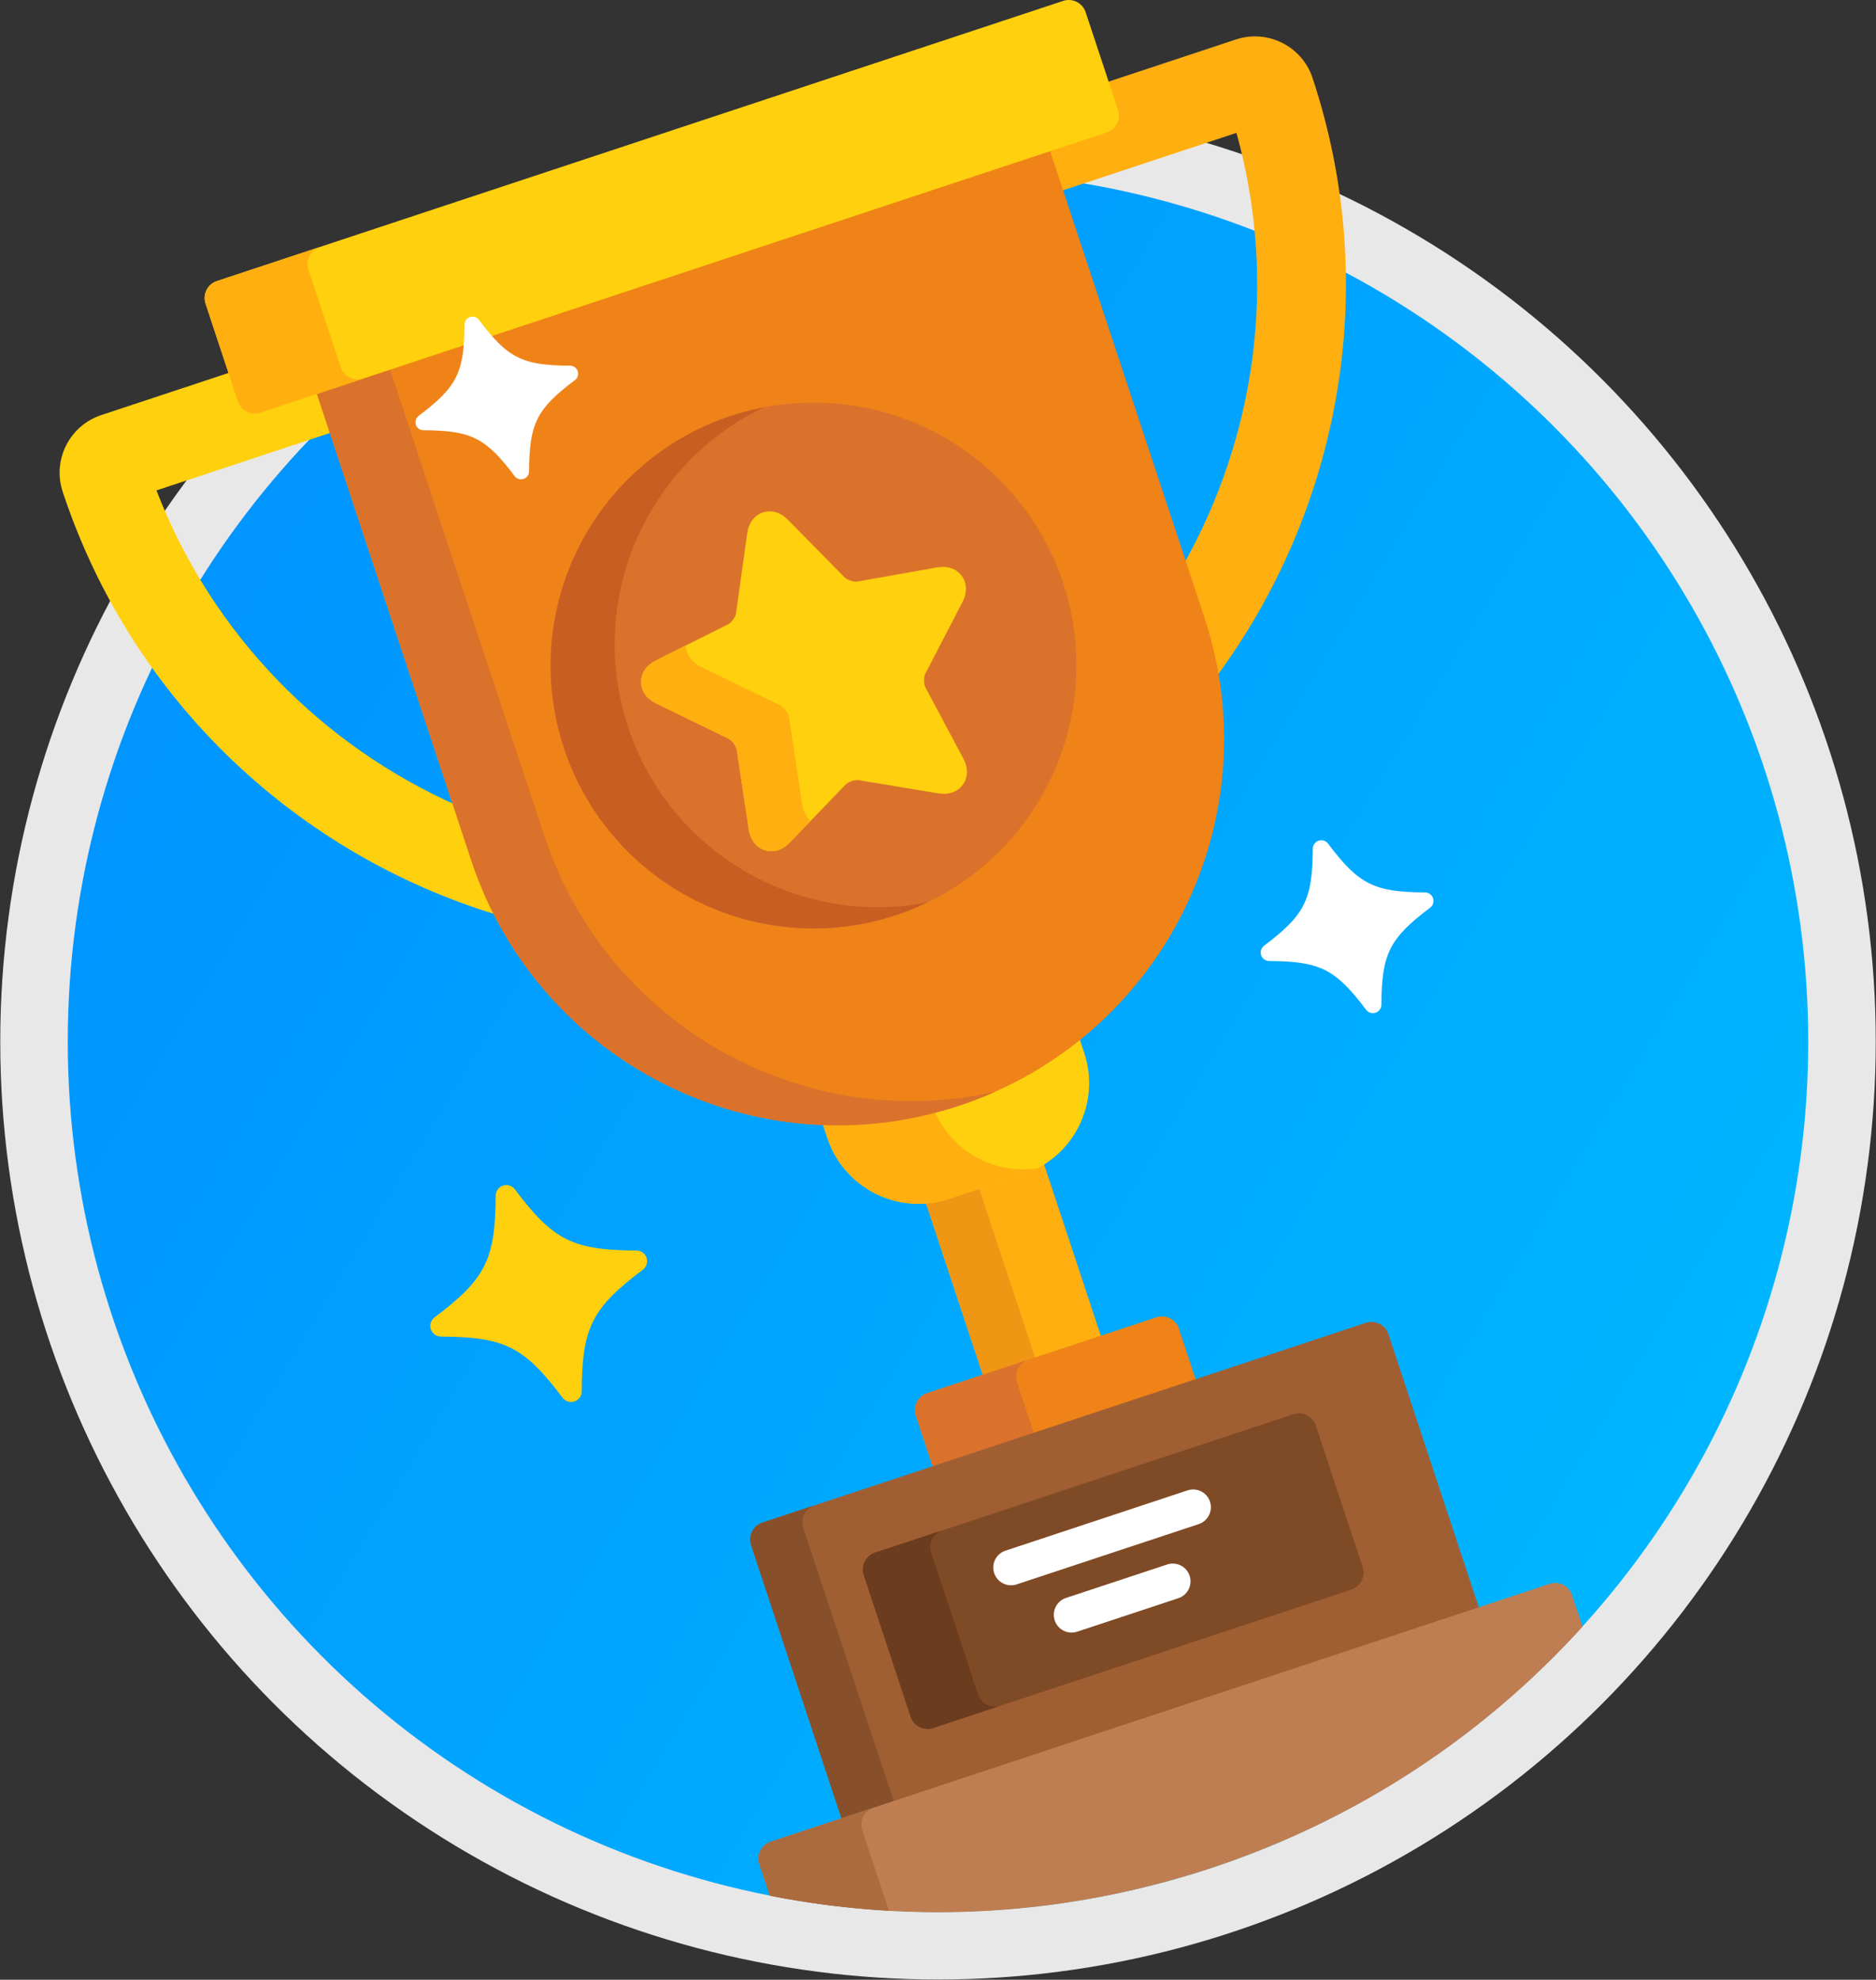 <?xml version="1.0" encoding="utf-8"?>
<!-- Generator: Adobe Illustrator 23.0.3, SVG Export Plug-In . SVG Version: 6.00 Build 0)  -->
<svg version="1.1" id="Layer_1" xmlns="http://www.w3.org/2000/svg" xmlns:xlink="http://www.w3.org/1999/xlink" x="0px" y="0px"
	 viewBox="0 0 573.36 604.94" style="enable-background:new 0 0 573.36 604.94;" xml:space="preserve">
<rect x="0" y="0" width="573.36" height="604.94" fill="#333333" stroke="none"/>
<style type="text/css">
	.st0{fill:#E8E8E8;}
	.st1{fill:url(#SVGID_1_);}
	.st2{fill:#FFAF10;}
	.st3{fill:#EF9614;}
	.st4{fill:#FFD00D;}
	.st5{fill:#EF8318;}
	.st6{fill:#DB722C;}
	.st7{fill:#A05F33;}
	.st8{fill:#87502A;}
	.st9{fill:#7F4A26;}
	.st10{fill:#6B3C1D;}
	.st11{fill:#BF7E52;}
	.st12{fill:#AA6B3F;}
	.st13{fill:#C95E23;}
	.st14{fill:#FFFFFF;}
</style>
<g>
	<circle class="st0" cx="286.68" cy="318.26" r="286.6"/>
	
		<linearGradient id="SVGID_1_" gradientUnits="userSpaceOnUse" x1="308.143" y1="514.591" x2="-100.046" y2="36.922" gradientTransform="matrix(0.949 -0.314 0.314 0.949 95.462 85.663)">
		<stop  offset="0" style="stop-color:#00B8FF"/>
		<stop  offset="1" style="stop-color:#0091FF"/>
	</linearGradient>
	<circle class="st1" cx="286.68" cy="318.26" r="265.97"/>
	<path class="st2" d="M337.05,409.99l-18.29-55.26c-1.96,1.23-4.09,2.24-6.37,3l-22.79,7.54c-2.29,0.76-4.61,1.21-6.91,1.39
		l18.29,55.26L337.05,409.99z"/>
	<path class="st3" d="M316.95,416.64l-18.02-54.45l-9.33,3.09c-2.29,0.76-4.61,1.21-6.91,1.39l18.29,55.26L316.95,416.64z"/>
	<path class="st4" d="M292.82,336.82c-13.81,4.57-27.88,6.41-41.63,5.82l1.68,5.08c5.09,15.38,21.69,23.73,37.08,18.64l22.79-7.54
		c15.39-5.09,23.73-21.69,18.64-37.08l-1.68-5.08C319.02,325.32,306.63,332.24,292.82,336.82z"/>
	<path class="st2" d="M285.41,338.99c-11.41,2.97-22.93,4.13-34.22,3.64l1.68,5.08c5.09,15.38,21.69,23.73,37.08,18.64l22.79-7.54
		c1.54-0.51,3.02-1.14,4.41-1.87C303.84,359.04,290.57,351.71,285.41,338.99z"/>
	<path class="st5" d="M366.1,423.48l-5.8-17.52c-0.94-2.83-4.02-4.39-6.86-3.45l-70.08,23.2c-2.83,0.94-4.39,4.02-3.45,6.86
		l5.8,17.52L366.1,423.48z"/>
	<path class="st6" d="M316.63,439.85l-5.8-17.52c-0.94-2.83,0.61-5.92,3.45-6.86l-30.92,10.23c-2.83,0.94-4.39,4.02-3.45,6.86
		l5.8,17.52L316.63,439.85z"/>
	<path class="st7" d="M452.3,492.15l-27.97-84.51c-0.94-2.83-4.02-4.39-6.86-3.45l-184.48,61.06c-2.83,0.94-4.39,4.02-3.45,6.86
		l27.97,84.51L452.3,492.15z"/>
	<path class="st8" d="M273.48,551.33l-27.97-84.51c-0.94-2.83,0.61-5.92,3.45-6.86l-15.97,5.29c-2.83,0.94-4.39,4.02-3.45,6.86
		l27.97,84.51L273.48,551.33z"/>
	<path class="st9" d="M416.47,478.85c0.94,2.83-0.61,5.92-3.45,6.86l-127.84,42.31c-2.83,0.94-5.92-0.61-6.86-3.45L264,481.29
		c-0.94-2.83,0.61-5.92,3.45-6.86l127.84-42.31c2.83-0.94,5.92,0.61,6.86,3.45L416.47,478.85z"/>
	<path class="st10" d="M298.91,517.76l-14.33-43.29c-0.94-2.83,0.61-5.92,3.45-6.86l-20.59,6.81c-2.83,0.94-4.39,4.02-3.45,6.86
		l14.33,43.29c0.94,2.83,4.02,4.39,6.86,3.45l20.59-6.81C302.94,522.15,299.85,520.59,298.91,517.76z"/>
	<path class="st11" d="M473.6,483.96l-238.07,78.8c-2.83,0.94-4.39,4.02-3.45,6.86l3.19,9.64c43.54,8.62,89.84,6.46,134.99-8.49
		s83.59-40.83,113.39-73.72l-3.19-9.64C479.52,484.57,476.43,483.02,473.6,483.96z"/>
	<path class="st12" d="M263.51,559.21c-0.94-2.83,0.61-5.92,3.45-6.86l-31.43,10.4c-2.83,0.94-4.39,4.02-3.45,6.86l3.19,9.64
		c11.95,2.37,24.12,3.91,36.4,4.61L263.51,559.21z"/>
	<path class="st2" d="M377.74,12.06L337.8,25.28l2.87,8.67c0.75,2.27-0.48,4.73-2.76,5.49l-17.29,5.72
		c-0.57,0.19-0.88,0.8-0.69,1.37l3.95,11.95L377.9,40.6c12.74,45.87,5.71,93.07-16.25,132l5.44,16.45
		c1.98,5.99,3.44,12.02,4.42,18.05c37.74-50.87,51.02-118.71,29.65-183.27C397.95,14.13,387.44,8.85,377.74,12.06z"/>
	<path class="st4" d="M145.06,262.54l-5.44-16.45c-40.85-18.14-74.65-51.83-91.8-96.24l54.03-17.88l-3.95-11.95
		c-0.19-0.57-0.8-0.88-1.37-0.69l-17.3,5.72c-2.27,0.75-4.73-0.48-5.49-2.76l-2.87-8.67l-39.94,13.22
		c-9.7,3.21-14.99,13.72-11.77,23.43c21.37,64.56,72.5,111.08,133.13,129.39C149.47,274.24,147.04,268.53,145.06,262.54z"/>
	<path class="st5" d="M96.52,119.33l47.51,143.55c20.48,61.88,87.25,95.44,149.13,74.96s95.44-87.25,74.96-149.13L320.61,45.16
		L96.52,119.33z"/>
	<g>
		<path class="st6" d="M166.41,255.48L118.56,110.9l-22.38,7.41l47.85,144.58c20.48,61.88,87.25,95.44,149.13,74.96
			c3.75-1.24,7.39-2.67,10.93-4.24C245.63,346.68,185.63,313.55,166.41,255.48z"/>
		<circle class="st6" cx="248.64" cy="203.35" r="80.34"/>
	</g>
	<path class="st13" d="M191.96,222.11c-12.84-38.8,5.55-80.4,41.45-97.62c-3.34,0.65-6.68,1.49-10.01,2.59
		c-42.12,13.94-64.96,59.39-51.02,101.51s59.39,64.96,101.51,51.02c3.32-1.1,6.51-2.42,9.58-3.89
		C244.38,283.33,204.8,260.91,191.96,222.11z"/>
	<path class="st4" d="M290.95,242.17c-1.26,0.42-2.66,0.5-4.17,0.25l-24.38-4.04c-0.37-0.06-1.13-0.02-2.07,0.29
		c-0.94,0.31-1.57,0.73-1.83,1l-17.15,17.79c-1.06,1.1-2.24,1.87-3.49,2.28c-1.91,0.63-3.88,0.42-5.55-0.6
		c-1.84-1.13-3.07-3.14-3.45-5.66l-3.69-24.43c-0.16-1.07-1.46-2.84-2.43-3.31l-22.22-10.81c-2.89-1.41-4.56-3.79-4.57-6.53
		c-0.01-2.74,1.63-5.14,4.5-6.58l22.1-11.05c0.97-0.49,2.25-2.26,2.4-3.34l3.42-24.47c0.45-3.19,2.19-5.51,4.8-6.37
		c2.6-0.86,5.39-0.04,7.65,2.25l17.34,17.6c0.76,0.77,2.85,1.44,3.91,1.25l24.33-4.31c3.17-0.56,5.91,0.38,7.54,2.59
		c1.62,2.21,1.71,5.11,0.23,7.97l-11.38,21.93c-0.5,0.96-0.49,3.15,0.02,4.11l11.62,21.81c1.2,2.25,1.42,4.6,0.61,6.6
		C294.31,240.19,292.86,241.54,290.95,242.17z"/>
	<path class="st2" d="M245.15,245.64l-3.99-26.47c-0.18-1.16-1.58-3.07-2.64-3.59l-24.07-11.72c-2.96-1.44-4.71-3.82-4.92-6.58
		l-9.07,4.54c-2.88,1.44-4.52,3.84-4.5,6.58c0.01,2.74,1.68,5.12,4.57,6.53l22.22,10.81c0.97,0.47,2.27,2.24,2.43,3.31l3.69,24.43
		c0.38,2.52,1.61,4.53,3.45,5.66c1.66,1.02,3.63,1.23,5.55,0.6c1.26-0.42,2.44-1.18,3.49-2.28l6.36-6.6
		C246.37,249.59,245.47,247.79,245.15,245.64z"/>
	<path class="st4" d="M341.7,33.61c0.94,2.83-0.61,5.92-3.45,6.86L79.56,126.09c-2.83,0.94-5.92-0.61-6.86-3.45l-9.89-29.89
		c-0.94-2.83,0.61-5.92,3.45-6.86L324.94,0.27c2.83-0.94,5.92,0.61,6.86,3.45L341.7,33.61z"/>
	<path class="st2" d="M104.14,112.24l-9.89-29.89c-0.94-2.83,0.61-5.92,3.45-6.86l-31.43,10.4c-2.83,0.94-4.39,4.02-3.45,6.86
		l9.89,29.89c0.94,2.83,4.02,4.39,6.86,3.45l31.43-10.4C108.16,116.62,105.07,115.07,104.14,112.24z"/>
	<path class="st4" d="M175.56,428.23c-1.33,0.44-2.79-0.02-3.62-1.13c-11.75-15.61-17.66-18.58-37.2-18.7
		c-1.4-0.01-2.63-0.91-3.07-2.23c-0.44-1.33,0.02-2.79,1.13-3.62c15.61-11.75,18.58-17.66,18.7-37.2c0.01-1.4,0.91-2.63,2.23-3.07
		c1.33-0.44,2.79,0.02,3.62,1.13c11.75,15.61,17.66,18.58,37.2,18.7c1.4,0.01,2.63,0.91,3.07,2.23c0.44,1.33-0.02,2.79-1.13,3.63
		c-15.61,11.75-18.58,17.66-18.7,37.2C177.79,426.55,176.89,427.79,175.56,428.23z"/>
	<g>
		<path class="st14" d="M420.41,309.45c-1.06,0.35-2.22-0.01-2.89-0.9c-9.36-12.44-14.07-14.81-29.64-14.9
			c-1.11-0.01-2.1-0.72-2.45-1.78c-0.35-1.06,0.01-2.22,0.9-2.89c12.44-9.36,14.81-14.07,14.9-29.64c0.01-1.11,0.72-2.1,1.78-2.45
			c1.06-0.35,2.22,0.01,2.89,0.9c9.36,12.44,14.07,14.81,29.64,14.9c1.11,0.01,2.1,0.72,2.45,1.78c0.35,1.06-0.01,2.22-0.9,2.89
			c-12.44,9.36-14.81,14.07-14.9,29.64C422.19,308.11,421.47,309.1,420.41,309.45z"/>
		<path class="st14" d="M366.36,465.71l-55.65,18.42c-2.85,0.94-5.92-0.6-6.86-3.45c-0.94-2.85,0.6-5.92,3.45-6.86l55.65-18.42
			c2.85-0.94,5.92,0.6,6.86,3.45C370.75,461.69,369.2,464.76,366.36,465.71z"/>
		<path class="st14" d="M360.13,488.35l-30.92,10.23c-2.85,0.94-5.92-0.6-6.86-3.45c-0.94-2.85,0.6-5.92,3.45-6.86l30.92-10.23
			c2.85-0.94,5.92,0.6,6.86,3.45C364.52,484.34,362.98,487.41,360.13,488.35z"/>
		<path class="st14" d="M160.02,146.34c-0.99,0.33-2.09-0.01-2.72-0.85c-8.81-11.71-13.24-13.94-27.9-14.02
			c-1.05-0.01-1.97-0.68-2.3-1.68c-0.33-0.99,0.01-2.09,0.85-2.72c11.71-8.81,13.94-13.24,14.02-27.9c0.01-1.05,0.68-1.97,1.68-2.3
			s2.09,0.01,2.72,0.85c8.81,11.71,13.24,13.94,27.9,14.02c1.05,0.01,1.97,0.68,2.3,1.68s-0.01,2.09-0.85,2.72
			c-11.71,8.81-13.94,13.24-14.02,27.9C161.69,145.09,161.02,146.01,160.02,146.34z"/>
	</g>
</g>
</svg>

